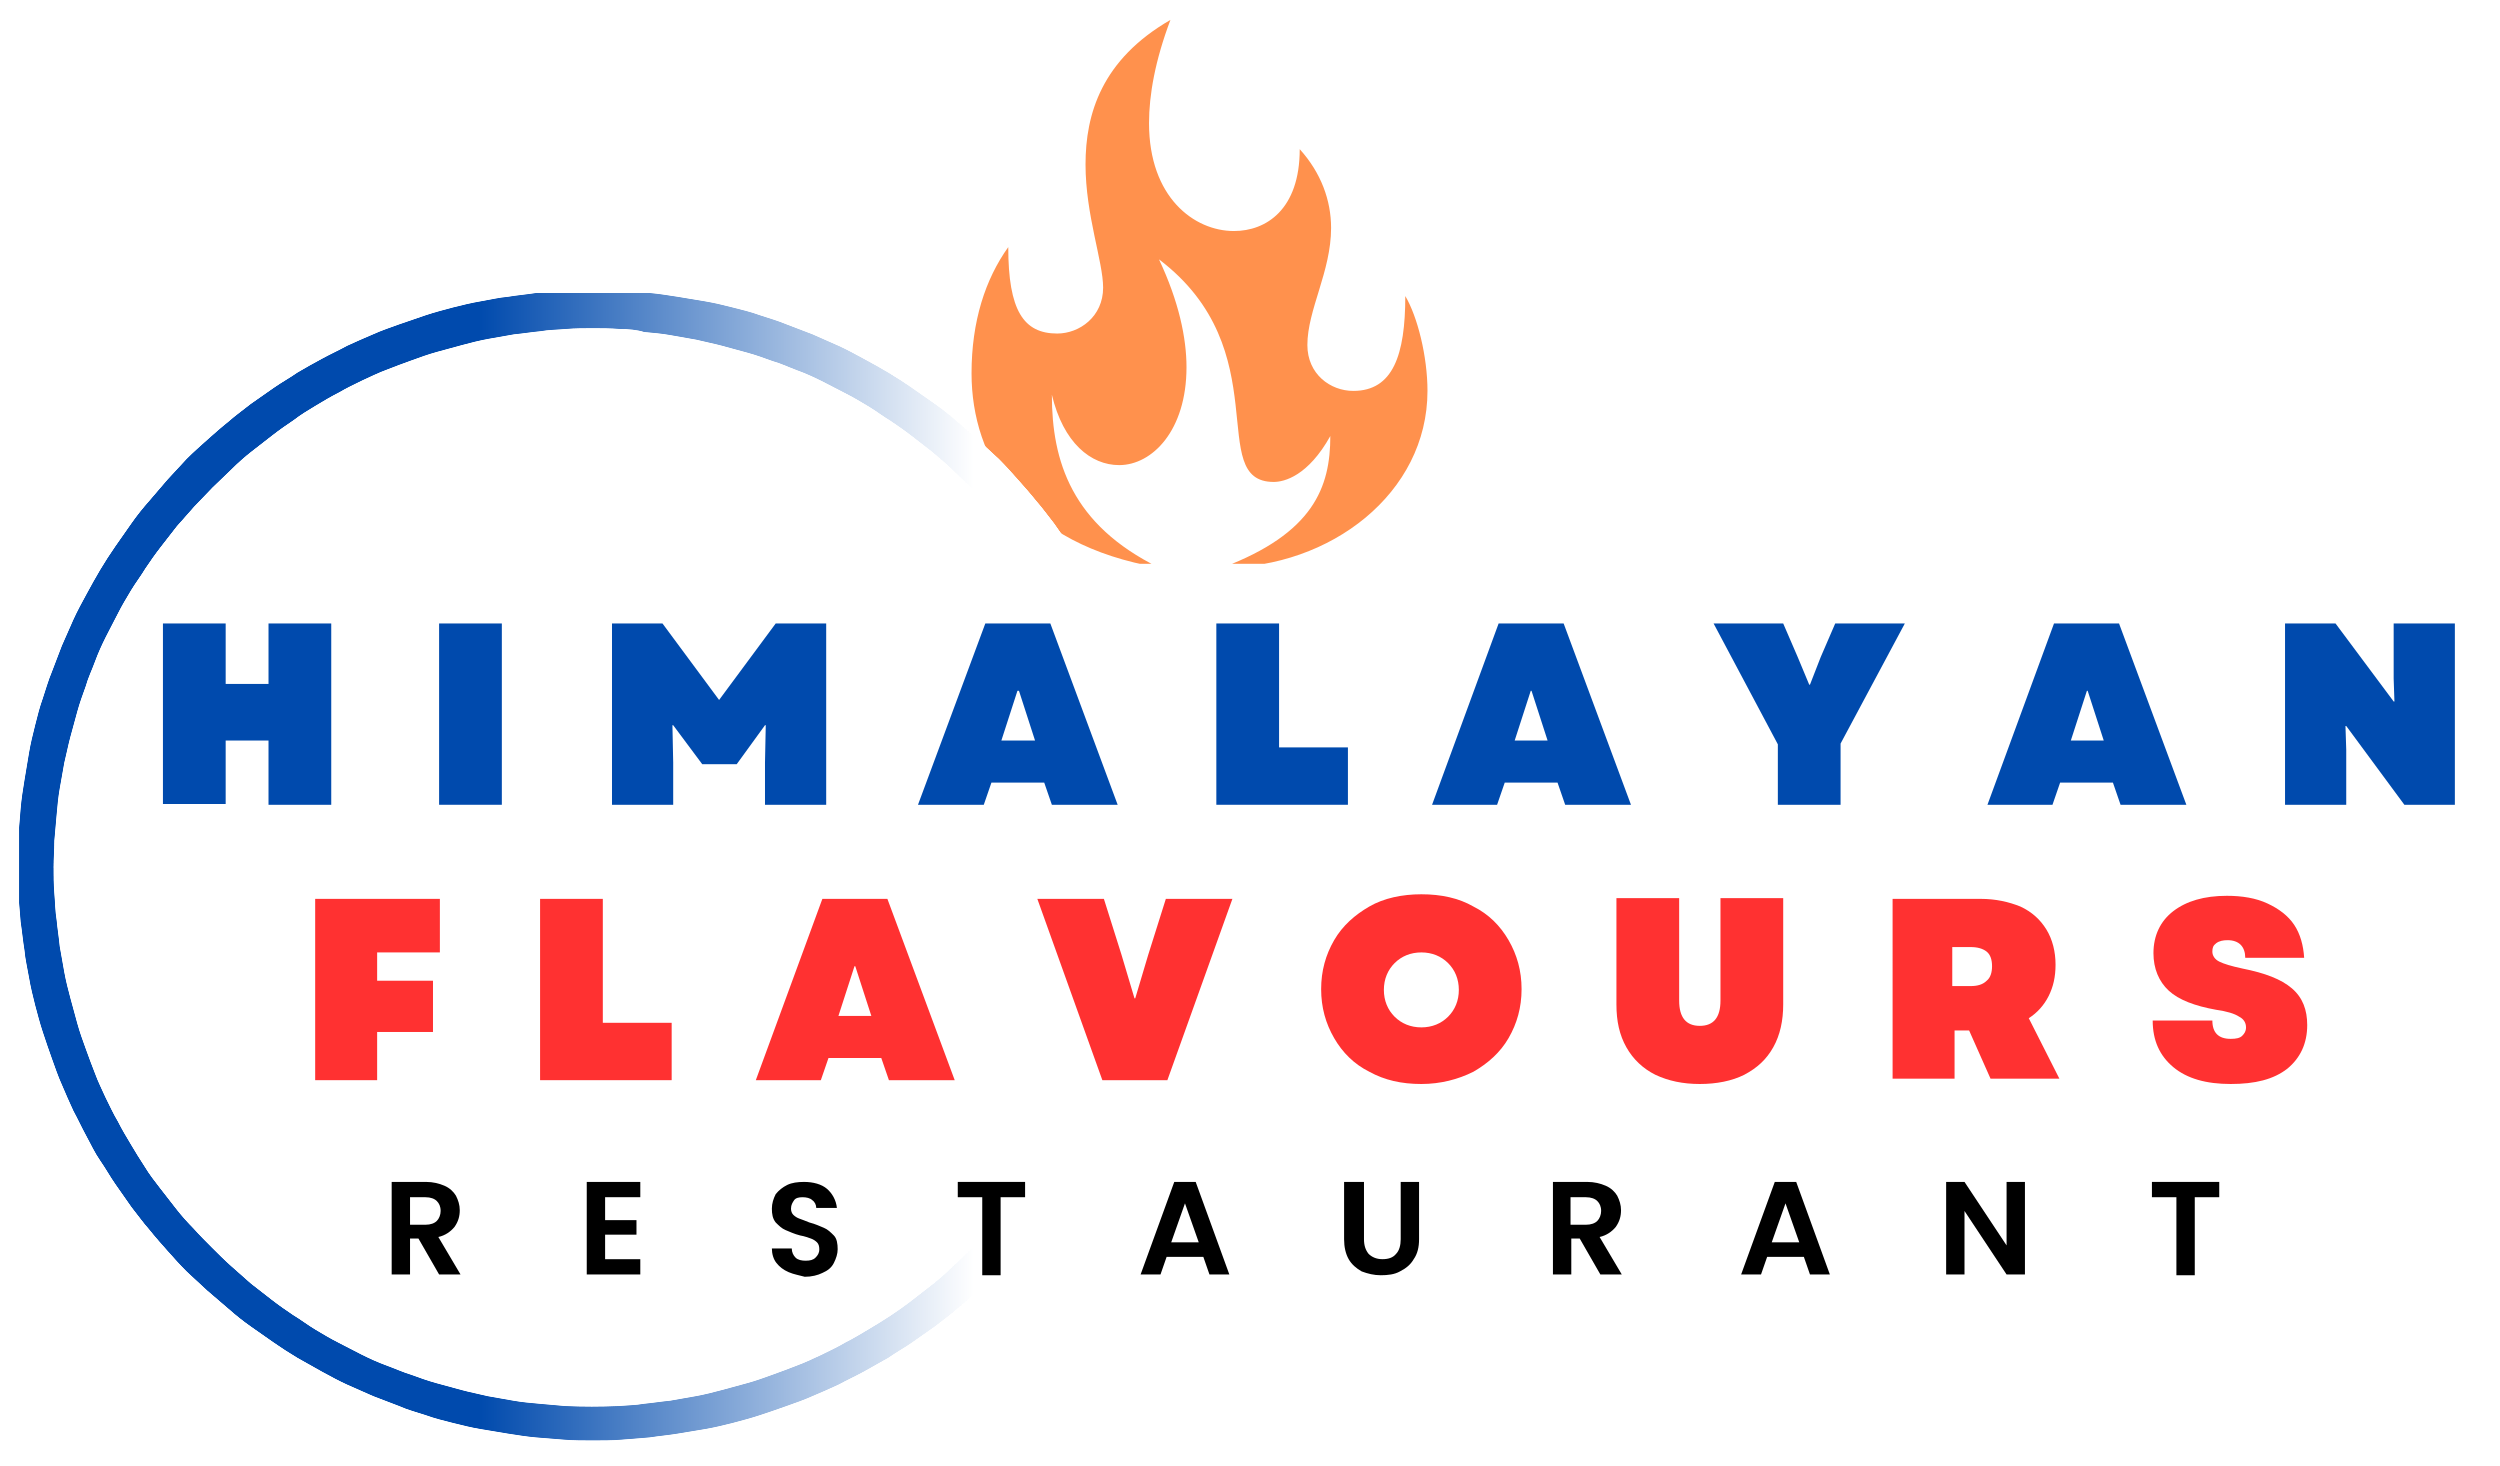 <?xml version="1.0" encoding="utf-8"?>
<!-- Generator: Adobe Illustrator 27.2.0, SVG Export Plug-In . SVG Version: 6.00 Build 0)  -->
<svg version="1.1" id="Layer_1" xmlns="http://www.w3.org/2000/svg" xmlns:xlink="http://www.w3.org/1999/xlink" x="0px" y="0px"
	 viewBox="0 0 326.8 191.6" style="enable-background:new 0 0 326.8 191.6;" xml:space="preserve">
<style type="text/css">
	.st0{clip-path:url(#SVGID_00000093167095185302508410000012715944925500244916_);}
	.st1{fill:#FF914D;}
	.st2{clip-path:url(#SVGID_00000171687741790804041040000004818621321706217126_);}
	.st3{clip-path:url(#SVGID_00000180326420651140844480000012895904121980340657_);}
	.st4{fill:none;}
	.st5{filter:url(#Adobe_OpacityMaskFilter);}
	.st6{fill-rule:evenodd;clip-rule:evenodd;fill:url(#SVGID_00000093175120174843032760000009865853650094057151_);}
	
		.st7{mask:url(#SVGID_00000015317544416246534120000017549243144894825367_);fill-rule:evenodd;clip-rule:evenodd;fill:url(#SVGID_00000157294828922735486950000017135094874266575284_);}
	.st8{filter:url(#Adobe_OpacityMaskFilter_00000003827872126892413630000014418273250695727233_);}
	.st9{fill-rule:evenodd;clip-rule:evenodd;fill:url(#SVGID_00000032615581200831731770000003554062038036253620_);}
	
		.st10{mask:url(#SVGID_00000113344744093857196380000002508238819959109031_);fill-rule:evenodd;clip-rule:evenodd;fill:url(#SVGID_00000036232864601592167350000010543226012819387035_);}
	.st11{clip-path:url(#SVGID_00000164491437729013946850000010688546830690571191_);}
	.st12{fill:#004AAD;}
	.st13{fill:#FF3131;}
</style>
<g>
	<defs>
		<rect id="SVGID_1_" x="127" y="2.5" width="60" height="71.2"/>
	</defs>
	<clipPath id="SVGID_00000058558613259751044480000007518877427603515829_">
		<use xlink:href="#SVGID_1_"  style="overflow:visible;"/>
	</clipPath>
	<g style="clip-path:url(#SVGID_00000058558613259751044480000007518877427603515829_);">
		<path class="st1" d="M127,48.8c0-6.8,1.8-12.3,4.8-16.5c0,8.3,2,11.3,6.4,11.3c2.9,0,6-2.2,6-6c0-3.4-2.3-9.5-2.3-16.1
			S144,7.8,153,2.6c-2,5.3-2.8,9.8-2.8,13.5c0,9.7,5.9,14.1,11.1,14.1c4.2,0,8.6-2.8,8.6-10.7c2.8,3.1,4.1,6.7,4.1,10.3
			c0,5.7-3.1,10.7-3.1,15.3c0,3.8,3,6,6,6c5.2,0,6.8-4.7,6.8-12.4c1.6,2.7,2.9,7.9,2.9,12.4c0,13.4-12.7,23.1-26.8,23.1
			c11.9-4.5,14.1-10.5,14.1-17.2c-2.9,5.2-6,6-7.4,6c-9,0,0.7-17.2-15-29.1c2.6,5.5,3.6,10.3,3.6,14.1c0,8.3-4.5,12.8-8.8,12.8
			c-3.7,0-7.3-2.9-8.8-9.2c0,8.7,2.6,17,14,22.6C133.7,71.2,127,60,127,48.8z"/>
	</g>
</g>
<g>
	<defs>
		<rect id="SVGID_00000168117349704791573060000007892835489761666980_" x="2.5" y="38.3" width="150" height="150"/>
	</defs>
	<clipPath id="SVGID_00000041259057522669543200000013618126217146194321_">
		<use xlink:href="#SVGID_00000168117349704791573060000007892835489761666980_"  style="overflow:visible;"/>
	</clipPath>
	<g style="clip-path:url(#SVGID_00000041259057522669543200000013618126217146194321_);">
		<g>
			<g>
				<defs>
					<path id="SVGID_00000027579682285136320020000004869570686087595425_" d="M77.5,188.3c-1.2,0-2.5,0-3.7-0.1
						c-1.2-0.1-2.5-0.2-3.7-0.3c-1.2-0.1-2.4-0.3-3.7-0.5c-1.2-0.2-2.4-0.4-3.6-0.6c-1.2-0.2-2.4-0.5-3.6-0.8
						c-1.2-0.3-2.4-0.6-3.5-1c-1.2-0.4-2.4-0.7-3.5-1.2c-1.1-0.4-2.3-0.9-3.4-1.3c-1.1-0.5-2.3-1-3.4-1.5c-1.1-0.5-2.2-1.1-3.3-1.7
						c-1.1-0.6-2.1-1.2-3.2-1.8c-1-0.6-2.1-1.3-3.1-2c-1-0.7-2-1.4-3-2.1c-1-0.7-2-1.5-2.9-2.3c-0.9-0.8-1.9-1.6-2.8-2.4
						c-0.9-0.8-1.8-1.7-2.7-2.5c-0.9-0.9-1.7-1.8-2.5-2.7c-0.8-0.9-1.6-1.8-2.4-2.8c-0.8-0.9-1.5-1.9-2.3-2.9c-0.7-1-1.4-2-2.1-3
						c-0.7-1-1.3-2.1-2-3.1s-1.2-2.1-1.8-3.2c-0.6-1.1-1.1-2.2-1.7-3.3c-0.5-1.1-1-2.2-1.5-3.4c-0.5-1.1-0.9-2.3-1.3-3.4
						c-0.4-1.1-0.8-2.3-1.2-3.5c-0.4-1.2-0.7-2.4-1-3.5c-0.3-1.2-0.6-2.4-0.8-3.6c-0.2-1.2-0.5-2.4-0.6-3.6
						c-0.2-1.2-0.3-2.4-0.5-3.7c-0.1-1.2-0.2-2.5-0.3-3.7c-0.1-1.2-0.1-2.5-0.1-3.7s0-2.5,0.1-3.7c0.1-1.2,0.2-2.4,0.3-3.7
						c0.1-1.2,0.3-2.5,0.5-3.7c0.2-1.2,0.4-2.4,0.6-3.6c0.2-1.2,0.5-2.4,0.8-3.6c0.3-1.2,0.6-2.4,1-3.5c0.4-1.2,0.7-2.3,1.2-3.5
						c0.4-1.1,0.9-2.3,1.3-3.4c0.5-1.1,1-2.3,1.5-3.4c0.5-1.1,1.1-2.2,1.7-3.3c0.6-1.1,1.2-2.2,1.8-3.2c0.6-1,1.3-2.1,2-3.1
						c0.7-1,1.4-2,2.1-3c0.7-1,1.5-2,2.3-2.9c0.8-0.9,1.6-1.9,2.4-2.8c0.8-0.9,1.7-1.8,2.5-2.7c0.9-0.9,1.8-1.7,2.7-2.5
						c0.9-0.8,1.8-1.6,2.8-2.4c0.9-0.8,1.9-1.5,2.9-2.3c1-0.7,2-1.4,3-2.1c1-0.7,2.1-1.3,3.1-2c1-0.6,2.1-1.2,3.2-1.8
						c1.1-0.6,2.2-1.1,3.3-1.7c1.1-0.5,2.2-1,3.4-1.5c1.1-0.5,2.3-0.9,3.4-1.3c1.2-0.4,2.3-0.8,3.5-1.2c1.2-0.4,2.4-0.7,3.5-1
						c1.2-0.3,2.4-0.6,3.6-0.8c1.2-0.2,2.4-0.5,3.6-0.6c1.2-0.2,2.4-0.3,3.7-0.5c1.2-0.1,2.5-0.2,3.7-0.3c2.4-0.1,4.9-0.1,7.4,0
						c1.2,0.1,2.4,0.2,3.7,0.3c1.2,0.1,2.4,0.3,3.7,0.5c1.2,0.2,2.4,0.4,3.6,0.6c1.2,0.2,2.4,0.5,3.6,0.8c1.2,0.3,2.4,0.6,3.5,1
						c1.2,0.4,2.3,0.7,3.5,1.2c1.1,0.4,2.3,0.9,3.4,1.3c1.1,0.5,2.3,1,3.4,1.5c1.1,0.5,2.2,1.1,3.3,1.7c1.1,0.6,2.2,1.2,3.2,1.8
						c1,0.6,2.1,1.3,3.1,2c1,0.7,2,1.4,3,2.1c1,0.7,2,1.5,2.9,2.3c0.9,0.8,1.9,1.6,2.8,2.4c0.9,0.8,1.8,1.7,2.7,2.5
						c0.9,0.9,1.7,1.8,2.5,2.7c0.8,0.9,1.6,1.8,2.4,2.8c0.8,0.9,1.5,1.9,2.3,2.9c0.7,1,1.4,2,2.1,3c0.7,1,1.3,2.1,2,3.1
						c0.6,1,1.2,2.1,1.8,3.2c0.6,1.1,1.1,2.2,1.7,3.3c0.5,1.1,1,2.2,1.5,3.4c0.5,1.1,0.9,2.3,1.3,3.4c0.4,1.2,0.8,2.3,1.2,3.5
						c0.4,1.2,0.7,2.4,1,3.5c0.3,1.2,0.6,2.4,0.8,3.6c0.2,1.2,0.5,2.4,0.6,3.6c0.2,1.2,0.3,2.4,0.5,3.7c0.1,1.2,0.2,2.5,0.3,3.7
						c0.1,1.2,0.1,2.5,0.1,3.7s0,2.5-0.1,3.7c-0.1,1.2-0.2,2.5-0.3,3.7c-0.1,1.2-0.3,2.4-0.5,3.7c-0.2,1.2-0.4,2.4-0.6,3.6
						c-0.2,1.2-0.5,2.4-0.8,3.6c-0.3,1.2-0.6,2.4-1,3.5c-0.4,1.2-0.7,2.3-1.2,3.5c-0.4,1.2-0.9,2.3-1.3,3.4c-0.5,1.1-1,2.3-1.5,3.4
						c-0.5,1.1-1.1,2.2-1.7,3.3s-1.2,2.2-1.8,3.2c-0.6,1.1-1.3,2.1-2,3.1c-0.7,1-1.4,2-2.1,3c-0.7,1-1.5,2-2.3,2.9
						c-0.8,1-1.6,1.9-2.4,2.8c-0.8,0.9-1.7,1.8-2.5,2.7c-0.9,0.9-1.8,1.7-2.7,2.5c-0.9,0.8-1.8,1.6-2.8,2.4
						c-0.9,0.8-1.9,1.5-2.9,2.3c-1,0.7-2,1.4-3,2.1c-1,0.7-2.1,1.3-3.1,2c-1.1,0.6-2.1,1.2-3.2,1.8c-1.1,0.6-2.2,1.1-3.3,1.7
						c-1.1,0.5-2.2,1-3.4,1.5c-1.1,0.5-2.3,0.9-3.4,1.3c-1.1,0.4-2.3,0.8-3.5,1.2c-1.2,0.4-2.4,0.7-3.5,1c-1.2,0.3-2.4,0.6-3.6,0.8
						c-1.2,0.2-2.4,0.4-3.6,0.6c-1.2,0.2-2.4,0.3-3.7,0.5c-1.2,0.1-2.4,0.2-3.7,0.3C80,188.3,78.7,188.3,77.5,188.3z M77.5,42.9
						c-1.1,0-2.3,0-3.5,0.1c-1.1,0.1-2.3,0.1-3.4,0.3c-1.1,0.1-2.3,0.3-3.4,0.4c-1.1,0.2-2.3,0.4-3.4,0.6c-1.1,0.2-2.3,0.5-3.4,0.8
						c-1.1,0.3-2.2,0.6-3.3,0.9c-1.1,0.3-2.2,0.7-3.3,1.1c-1.1,0.4-2.2,0.8-3.2,1.2c-1.1,0.4-2.1,0.9-3.2,1.4c-1,0.5-2.1,1-3.1,1.6
						c-1,0.5-2,1.1-3,1.7c-1,0.6-2,1.2-2.9,1.9c-0.9,0.6-1.9,1.3-2.8,2c-0.9,0.7-1.8,1.4-2.7,2.1c-0.9,0.7-1.8,1.5-2.6,2.3
						c-0.8,0.8-1.7,1.6-2.5,2.4c-0.8,0.8-1.6,1.7-2.4,2.5c-0.8,0.9-1.5,1.7-2.3,2.6c-0.7,0.9-1.4,1.8-2.1,2.7
						c-0.7,0.9-1.4,1.9-2,2.8c-0.6,1-1.3,1.9-1.9,2.9c-0.6,1-1.2,2-1.7,3c-0.5,1-1.1,2.1-1.6,3.1c-0.5,1-1,2.1-1.4,3.2
						c-0.4,1.1-0.9,2.1-1.2,3.2c-0.4,1.1-0.8,2.2-1.1,3.3c-0.3,1.1-0.6,2.2-0.9,3.3c-0.3,1.1-0.5,2.2-0.8,3.4
						c-0.2,1.1-0.4,2.3-0.6,3.4c-0.2,1.1-0.3,2.3-0.4,3.4c-0.1,1.1-0.2,2.3-0.3,3.4C7.1,111,7,112.2,7,113.3s0,2.3,0.1,3.5
						c0.1,1.1,0.1,2.3,0.3,3.5c0.1,1.1,0.3,2.3,0.4,3.4c0.2,1.1,0.4,2.3,0.6,3.4c0.2,1.1,0.5,2.3,0.8,3.4c0.3,1.1,0.6,2.2,0.9,3.3
						c0.3,1.1,0.7,2.2,1.1,3.3c0.4,1.1,0.8,2.2,1.2,3.2c0.4,1.1,0.9,2.1,1.4,3.2c0.5,1,1,2.1,1.6,3.1c0.5,1,1.1,2,1.7,3
						c0.6,1,1.2,2,1.8,2.9c0.6,1,1.3,1.9,2,2.8c0.7,0.9,1.4,1.8,2.1,2.7c0.7,0.9,1.5,1.8,2.3,2.6c0.8,0.9,1.6,1.7,2.4,2.5
						c0.8,0.8,1.6,1.6,2.5,2.4c0.9,0.8,1.7,1.5,2.6,2.3c0.9,0.7,1.8,1.4,2.7,2.1c0.9,0.7,1.9,1.4,2.8,2c1,0.6,1.9,1.3,2.9,1.9
						c1,0.6,2,1.2,3,1.7c1,0.5,2.1,1.1,3.1,1.6c1,0.5,2.1,1,3.2,1.4c1.1,0.4,2.2,0.9,3.2,1.2c1.1,0.4,2.2,0.8,3.3,1.1
						c1.1,0.3,2.2,0.6,3.3,0.9c1.1,0.3,2.2,0.5,3.4,0.8c1.1,0.2,2.3,0.4,3.4,0.6c1.1,0.2,2.3,0.3,3.4,0.4c1.1,0.1,2.3,0.2,3.4,0.3
						c2.3,0.1,4.6,0.1,6.9,0c1.2-0.1,2.3-0.1,3.4-0.3c1.1-0.1,2.3-0.3,3.4-0.4c1.1-0.2,2.3-0.4,3.4-0.6c1.1-0.2,2.3-0.5,3.4-0.8
						c1.1-0.3,2.2-0.6,3.3-0.9c1.1-0.3,2.2-0.7,3.3-1.1c1.1-0.4,2.2-0.8,3.2-1.2c1.1-0.4,2.1-0.9,3.2-1.4c1-0.5,2.1-1,3.1-1.6
						c1-0.5,2-1.1,3-1.7c1-0.6,2-1.2,2.9-1.8c0.9-0.6,1.9-1.3,2.8-2c0.9-0.7,1.8-1.4,2.7-2.1c0.9-0.7,1.8-1.5,2.6-2.3
						c0.9-0.8,1.7-1.6,2.5-2.4c0.8-0.8,1.6-1.7,2.4-2.5c0.8-0.8,1.5-1.7,2.3-2.6c0.7-0.9,1.4-1.8,2.1-2.7c0.7-0.9,1.3-1.9,2-2.8
						c0.6-1,1.3-1.9,1.9-2.9c0.6-1,1.2-2,1.7-3c0.5-1,1.1-2,1.6-3.1c0.5-1,1-2.1,1.4-3.2c0.4-1.1,0.9-2.1,1.2-3.2
						c0.4-1.1,0.8-2.2,1.1-3.3c0.3-1.1,0.6-2.2,0.9-3.3c0.3-1.1,0.5-2.3,0.8-3.4c0.2-1.1,0.4-2.3,0.6-3.4c0.2-1.1,0.3-2.3,0.4-3.4
						c0.1-1.1,0.2-2.3,0.3-3.4c0.1-1.1,0.1-2.3,0.1-3.5s0-2.3-0.1-3.5c-0.1-1.1-0.1-2.3-0.3-3.4c-0.1-1.1-0.3-2.3-0.4-3.4
						c-0.2-1.1-0.4-2.3-0.6-3.4c-0.2-1.1-0.5-2.3-0.8-3.4c-0.3-1.1-0.6-2.2-0.9-3.3c-0.3-1.1-0.7-2.2-1.1-3.3
						c-0.4-1.1-0.8-2.2-1.2-3.2c-0.4-1.1-0.9-2.1-1.4-3.2c-0.5-1-1-2.1-1.6-3.1c-0.5-1-1.1-2-1.7-3c-0.6-1-1.2-2-1.9-2.9
						c-0.6-1-1.3-1.9-2-2.8c-0.7-0.9-1.4-1.8-2.1-2.7c-0.7-0.9-1.5-1.8-2.3-2.6c-0.8-0.8-1.6-1.7-2.4-2.5c-0.8-0.8-1.7-1.6-2.5-2.4
						c-0.8-0.8-1.7-1.5-2.6-2.3c-0.9-0.7-1.8-1.4-2.7-2.1c-0.9-0.7-1.9-1.4-2.8-2c-1-0.6-1.9-1.3-2.9-1.9c-1-0.6-2-1.2-3-1.7
						c-1-0.5-2.1-1.1-3.1-1.6c-1-0.5-2.1-1-3.2-1.4c-1.1-0.4-2.1-0.9-3.2-1.2c-1.1-0.4-2.2-0.8-3.3-1.1c-1.1-0.3-2.2-0.6-3.3-0.9
						c-1.1-0.3-2.2-0.5-3.4-0.8c-1.1-0.2-2.3-0.4-3.4-0.6c-1.1-0.2-2.3-0.3-3.4-0.4C83.3,43.1,82.1,43,81,43
						C79.8,42.9,78.6,42.9,77.5,42.9z"/>
				</defs>
				<clipPath id="SVGID_00000021104548683693826360000008295896678115569057_">
					<use xlink:href="#SVGID_00000027579682285136320020000004869570686087595425_"  style="overflow:visible;"/>
				</clipPath>
				<g style="clip-path:url(#SVGID_00000021104548683693826360000008295896678115569057_);">
					<rect x="2" y="37.6" class="st4" width="151" height="151"/>
					<defs>
						<filter id="Adobe_OpacityMaskFilter" filterUnits="userSpaceOnUse" x="2" y="37.6" width="151" height="151">
							<feColorMatrix  type="matrix" values="1 0 0 0 0  0 1 0 0 0  0 0 1 0 0  0 0 0 1 0"/>
						</filter>
					</defs>
					
						<mask maskUnits="userSpaceOnUse" x="2" y="37.6" width="151" height="151" id="SVGID_00000022518862933692287490000017823527135542138020_">
						<g class="st5">
							
								<linearGradient id="SVGID_00000143592296491217212670000002876579466575375029_" gradientUnits="userSpaceOnUse" x1="-35" y1="-378.558" x2="1283.64" y2="-378.558" gradientTransform="matrix(0.114 0 0 -0.114 6.481 70.031)">
								<stop  offset="0" style="stop-color:#FFFFFF"/>
								<stop  offset="0.4" style="stop-color:#FFFFFF"/>
								<stop  offset="0.83" style="stop-color:#000000"/>
								<stop  offset="1" style="stop-color:#000000"/>
							</linearGradient>
							
								<rect x="2" y="37.6" style="fill-rule:evenodd;clip-rule:evenodd;fill:url(#SVGID_00000143592296491217212670000002876579466575375029_);" width="151" height="151"/>
						</g>
					</mask>
					
						<linearGradient id="SVGID_00000043420132013337994260000000880926536561042312_" gradientUnits="userSpaceOnUse" x1="-35" y1="-378.558" x2="1283.64" y2="-378.558" gradientTransform="matrix(0.114 0 0 -0.114 6.481 70.031)">
						<stop  offset="0" style="stop-color:#004AAD"/>
						<stop  offset="0.4" style="stop-color:#004AAD"/>
						<stop  offset="0.83" style="stop-color:#FFFFFF"/>
						<stop  offset="1" style="stop-color:#FFFFFF"/>
					</linearGradient>
					
						<rect x="2" y="37.6" style="mask:url(#SVGID_00000022518862933692287490000017823527135542138020_);fill-rule:evenodd;clip-rule:evenodd;fill:url(#SVGID_00000043420132013337994260000000880926536561042312_);" width="151" height="151"/>
				</g>
				<g style="clip-path:url(#SVGID_00000021104548683693826360000008295896678115569057_);">
					<rect x="2" y="37.6" class="st4" width="151" height="151"/>
					<defs>
						
							<filter id="Adobe_OpacityMaskFilter_00000101797490500707860480000002322510615088026002_" filterUnits="userSpaceOnUse" x="2" y="37.6" width="151" height="151">
							<feColorMatrix  type="matrix" values="1 0 0 0 0  0 1 0 0 0  0 0 1 0 0  0 0 0 1 0"/>
						</filter>
					</defs>
					
						<mask maskUnits="userSpaceOnUse" x="2" y="37.6" width="151" height="151" id="SVGID_00000085241388123463002570000004326721917129316239_">
						<g style="filter:url(#Adobe_OpacityMaskFilter_00000101797490500707860480000002322510615088026002_);">
							
								<linearGradient id="SVGID_00000076580072736006818280000015752064618815170481_" gradientUnits="userSpaceOnUse" x1="-35" y1="-378.558" x2="1283.64" y2="-378.558" gradientTransform="matrix(0.114 0 0 -0.114 6.481 70.031)">
								<stop  offset="0" style="stop-color:#FFFFFF"/>
								<stop  offset="0.4" style="stop-color:#FFFFFF"/>
								<stop  offset="0.83" style="stop-color:#000000"/>
								<stop  offset="1" style="stop-color:#000000"/>
							</linearGradient>
							
								<rect x="2" y="37.6" style="fill-rule:evenodd;clip-rule:evenodd;fill:url(#SVGID_00000076580072736006818280000015752064618815170481_);" width="151" height="151"/>
						</g>
					</mask>
					
						<linearGradient id="SVGID_00000075147029368466185240000015992052963154976954_" gradientUnits="userSpaceOnUse" x1="-35" y1="-378.558" x2="1283.64" y2="-378.558" gradientTransform="matrix(0.114 0 0 -0.114 6.481 70.031)">
						<stop  offset="0" style="stop-color:#004AAD"/>
						<stop  offset="0.4" style="stop-color:#004AAD"/>
						<stop  offset="0.83" style="stop-color:#FFFFFF"/>
						<stop  offset="1" style="stop-color:#FFFFFF"/>
					</linearGradient>
					
						<rect x="2" y="37.6" style="mask:url(#SVGID_00000085241388123463002570000004326721917129316239_);fill-rule:evenodd;clip-rule:evenodd;fill:url(#SVGID_00000075147029368466185240000015992052963154976954_);" width="151" height="151"/>
				</g>
			</g>
		</g>
	</g>
</g>
<g>
	<defs>
		<rect id="SVGID_00000086684226121456686300000013486236514765453235_" x="-35" y="-104.4" width="375" height="375"/>
	</defs>
	<clipPath id="SVGID_00000014604254527820279090000006235679055368310954_">
		<use xlink:href="#SVGID_00000086684226121456686300000013486236514765453235_"  style="overflow:visible;"/>
	</clipPath>
	<g style="clip-path:url(#SVGID_00000014604254527820279090000006235679055368310954_);">
		<path class="st12" d="M35.1,96.8h-5.6v8.3h-8.2V81.5h8.2v7.9h5.6v-7.9h8.2v23.7h-8.2V96.8z"/>
	</g>
	<g style="clip-path:url(#SVGID_00000014604254527820279090000006235679055368310954_);">
		<path class="st12" d="M57.4,81.5h8.2v23.7h-8.2V81.5z"/>
	</g>
	<g style="clip-path:url(#SVGID_00000014604254527820279090000006235679055368310954_);">
		<path class="st12" d="M80,81.5h6.6l7.4,10l7.4-10h6.6v23.7h-8v-5.5l0.1-4.9H100l-3.7,5.1h-4.5L88,94.8l-0.1,0l0.1,4.9v5.5h-8V81.5
			z"/>
	</g>
	<g style="clip-path:url(#SVGID_00000014604254527820279090000006235679055368310954_);">
		<path class="st12" d="M128.8,81.5h8.5l8.8,23.7h-8.6l-1-2.9h-6.9l-1,2.9H120L128.8,81.5z M135.3,96.8l-2.1-6.5H133l-2.1,6.5H135.3
			z"/>
	</g>
	<g style="clip-path:url(#SVGID_00000014604254527820279090000006235679055368310954_);">
		<path class="st12" d="M159,81.5h8.2v16.2h9v7.5H159V81.5z"/>
	</g>
	<g style="clip-path:url(#SVGID_00000014604254527820279090000006235679055368310954_);">
		<path class="st12" d="M195.9,81.5h8.5l8.8,23.7h-8.6l-1-2.9h-6.9l-1,2.9h-8.5L195.9,81.5z M202.3,96.8l-2.1-6.5h-0.1l-2.1,6.5
			H202.3z"/>
	</g>
	<g style="clip-path:url(#SVGID_00000014604254527820279090000006235679055368310954_);">
		<path class="st12" d="M232.4,97.3L224,81.5h9.1l1.9,4.4l1.5,3.6h0.1l1.4-3.6l1.9-4.4h9.1l-8.4,15.7v8h-8.2V97.3z"/>
	</g>
	<g style="clip-path:url(#SVGID_00000014604254527820279090000006235679055368310954_);">
		<path class="st12" d="M268.5,81.5h8.5l8.8,23.7h-8.6l-1-2.9h-6.9l-1,2.9h-8.5L268.5,81.5z M275,96.8l-2.1-6.5h-0.1l-2.1,6.5H275z"
			/>
	</g>
	<g style="clip-path:url(#SVGID_00000014604254527820279090000006235679055368310954_);">
		<path class="st12" d="M298.7,81.5h6.6l7.6,10.2h0.1l-0.1-3v-7.2h8v23.7h-6.6l-7.6-10.3h-0.1l0.1,3.1v7.2h-8V81.5z"/>
	</g>
	<g style="clip-path:url(#SVGID_00000014604254527820279090000006235679055368310954_);">
		<path class="st13" d="M41.2,117.5h16.3v7h-8.2v3.7h7.3v6.7h-7.3v6.3h-8.1V117.5z"/>
	</g>
	<g style="clip-path:url(#SVGID_00000014604254527820279090000006235679055368310954_);">
		<path class="st13" d="M70.6,117.5h8.2v16.2h9v7.5H70.6V117.5z"/>
	</g>
	<g style="clip-path:url(#SVGID_00000014604254527820279090000006235679055368310954_);">
		<path class="st13" d="M107.5,117.5h8.5l8.8,23.7h-8.6l-1-2.9h-6.9l-1,2.9h-8.5L107.5,117.5z M113.9,132.8l-2.1-6.5h-0.1l-2.1,6.5
			H113.9z"/>
	</g>
	<g style="clip-path:url(#SVGID_00000014604254527820279090000006235679055368310954_);">
		<path class="st13" d="M135.6,117.5h8.7l2.3,7.3l1.7,5.7h0.1l1.7-5.7l2.3-7.3h8.7l-8.5,23.7h-8.5L135.6,117.5z"/>
	</g>
	<g style="clip-path:url(#SVGID_00000014604254527820279090000006235679055368310954_);">
		<path class="st13" d="M179,140.1c-2-1-3.5-2.5-4.6-4.4s-1.7-4-1.7-6.4c0-2.4,0.6-4.5,1.7-6.4c1.1-1.9,2.7-3.3,4.6-4.4
			s4.3-1.6,6.8-1.6c2.6,0,4.9,0.5,6.8,1.6c2,1,3.5,2.5,4.6,4.4c1.1,1.9,1.7,4,1.7,6.4c0,2.4-0.6,4.5-1.7,6.4
			c-1.1,1.9-2.7,3.3-4.6,4.4c-2,1-4.3,1.6-6.8,1.6C183.2,141.7,181,141.2,179,140.1z M182.3,132.9c0.9,0.9,2.1,1.4,3.5,1.4
			c1.4,0,2.6-0.5,3.5-1.4s1.4-2.1,1.4-3.5c0-1.4-0.5-2.6-1.4-3.5c-0.9-0.9-2.1-1.4-3.5-1.4c-1.4,0-2.6,0.5-3.5,1.4
			c-0.9,0.9-1.4,2.1-1.4,3.5C180.9,130.8,181.4,132,182.3,132.9z"/>
	</g>
	<g style="clip-path:url(#SVGID_00000014604254527820279090000006235679055368310954_);">
		<path class="st13" d="M216.4,140.5c-1.6-0.8-2.9-2-3.8-3.6s-1.3-3.4-1.3-5.6v-13.9h8.2v13.4c0,2.2,0.9,3.3,2.7,3.3
			c1.8,0,2.7-1.1,2.7-3.3v-13.4h8.2v13.9c0,2.1-0.4,4-1.3,5.6s-2.1,2.7-3.8,3.6c-1.6,0.8-3.6,1.2-5.8,1.2
			C220,141.7,218.1,141.3,216.4,140.5z"/>
	</g>
	<g style="clip-path:url(#SVGID_00000014604254527820279090000006235679055368310954_);">
		<path class="st13" d="M247.2,117.5h11.7c2,0,3.7,0.4,5.2,1c1.5,0.7,2.6,1.7,3.4,3c0.8,1.3,1.2,2.9,1.2,4.6c0,1.6-0.3,2.9-0.9,4.1
			c-0.6,1.2-1.5,2.2-2.6,2.9l4,7.9h-9l-2.8-6.3h-1.9v6.3h-8.1V117.5z M257.6,128.9c0.9,0,1.6-0.2,2.1-0.7c0.5-0.4,0.7-1.1,0.7-1.9
			c0-0.8-0.2-1.5-0.7-1.9s-1.2-0.6-2.1-0.6h-2.4v5.1H257.6z"/>
	</g>
	<g style="clip-path:url(#SVGID_00000014604254527820279090000006235679055368310954_);">
		<path class="st13" d="M284.1,139.5c-1.8-1.5-2.7-3.5-2.7-6.1h7.8c0,0.8,0.2,1.4,0.6,1.8c0.4,0.4,1,0.6,1.8,0.6
			c0.7,0,1.2-0.1,1.5-0.4s0.5-0.6,0.5-1.1c0-0.6-0.3-1.1-0.9-1.4c-0.6-0.4-1.6-0.7-3-0.9c-2.8-0.5-4.9-1.3-6.2-2.5
			c-1.3-1.2-2-2.9-2-4.9c0-2.3,0.9-4.2,2.6-5.5c1.7-1.3,4-2,7-2c2,0,3.8,0.3,5.3,1c1.5,0.7,2.7,1.6,3.5,2.8c0.8,1.2,1.2,2.7,1.3,4.3
			h-7.7c0-0.7-0.2-1.3-0.6-1.7c-0.4-0.4-1-0.6-1.7-0.6c-0.6,0-1.1,0.1-1.5,0.4c-0.4,0.3-0.5,0.6-0.5,1.1c0,0.5,0.3,1,0.9,1.3
			c0.6,0.3,1.6,0.6,3,0.9c3,0.6,5.1,1.4,6.5,2.6c1.4,1.2,2,2.8,2,4.8c0,2.4-0.9,4.3-2.6,5.7c-1.8,1.4-4.2,2-7.4,2
			C288.4,141.7,285.9,141,284.1,139.5z"/>
	</g>
	<g style="clip-path:url(#SVGID_00000014604254527820279090000006235679055368310954_);">
		<path d="M57.4,166.6l-2.7-4.7h-1.1v4.7h-2.4v-12.1h4.5c0.9,0,1.7,0.2,2.4,0.5c0.7,0.3,1.2,0.8,1.5,1.3c0.3,0.6,0.5,1.2,0.5,1.9
			c0,0.8-0.2,1.5-0.7,2.2c-0.5,0.6-1.2,1.1-2.1,1.3l2.9,4.9H57.4z M53.6,160.1h2c0.7,0,1.2-0.2,1.5-0.5c0.3-0.3,0.5-0.8,0.5-1.3
			c0-0.6-0.2-1-0.5-1.3s-0.8-0.5-1.5-0.5h-2V160.1z"/>
	</g>
	<g style="clip-path:url(#SVGID_00000014604254527820279090000006235679055368310954_);">
		<path d="M79.1,156.5v3h4.1v1.9h-4.1v3.2h4.6v2h-7v-12.1h7v2H79.1z"/>
	</g>
	<g style="clip-path:url(#SVGID_00000014604254527820279090000006235679055368310954_);">
		<path d="M103.1,166.3c-0.7-0.3-1.2-0.7-1.6-1.2s-0.6-1.2-0.6-1.9h2.6c0,0.5,0.2,0.9,0.5,1.2c0.3,0.3,0.8,0.4,1.3,0.4
			c0.6,0,1-0.1,1.3-0.4c0.3-0.3,0.5-0.6,0.5-1.1c0-0.4-0.1-0.7-0.3-0.9s-0.5-0.4-0.8-0.5c-0.3-0.1-0.8-0.3-1.4-0.4
			c-0.8-0.2-1.4-0.5-1.9-0.7c-0.5-0.2-0.9-0.6-1.3-1c-0.4-0.5-0.5-1.1-0.5-1.8c0-0.7,0.2-1.3,0.5-1.9c0.4-0.5,0.9-0.9,1.5-1.2
			c0.6-0.3,1.4-0.4,2.2-0.4c1.2,0,2.3,0.3,3,0.9s1.2,1.5,1.3,2.5h-2.7c0-0.4-0.2-0.8-0.5-1c-0.3-0.3-0.8-0.4-1.3-0.4
			c-0.5,0-0.9,0.1-1.1,0.4s-0.4,0.6-0.4,1.1c0,0.3,0.1,0.6,0.3,0.8c0.2,0.2,0.5,0.4,0.8,0.5s0.8,0.3,1.3,0.5
			c0.8,0.2,1.4,0.5,1.9,0.7c0.5,0.2,0.9,0.6,1.3,1s0.5,1.1,0.5,1.8c0,0.6-0.2,1.2-0.5,1.8c-0.3,0.6-0.8,1-1.5,1.3
			c-0.6,0.3-1.4,0.5-2.3,0.5C104.5,166.7,103.8,166.6,103.1,166.3z"/>
	</g>
	<g style="clip-path:url(#SVGID_00000014604254527820279090000006235679055368310954_);">
		<path d="M134,154.5v2h-3.2v10.2h-2.4v-10.2h-3.2v-2H134z"/>
	</g>
	<g style="clip-path:url(#SVGID_00000014604254527820279090000006235679055368310954_);">
		<path d="M157.3,164.3h-4.8l-0.8,2.3h-2.6l4.4-12.1h2.8l4.4,12.1h-2.6L157.3,164.3z M156.7,162.4l-1.8-5.1l-1.8,5.1H156.7z"/>
	</g>
	<g style="clip-path:url(#SVGID_00000014604254527820279090000006235679055368310954_);">
		<path d="M178.3,154.5v7.5c0,0.8,0.2,1.4,0.6,1.9c0.4,0.4,1,0.7,1.8,0.7c0.8,0,1.4-0.2,1.8-0.7c0.4-0.4,0.6-1.1,0.6-1.9v-7.5h2.4
			v7.5c0,1-0.2,1.9-0.7,2.6c-0.4,0.7-1,1.2-1.8,1.6c-0.7,0.4-1.6,0.5-2.5,0.5c-0.9,0-1.7-0.2-2.5-0.5c-0.7-0.4-1.3-0.9-1.7-1.6
			c-0.4-0.7-0.6-1.6-0.6-2.6v-7.5H178.3z"/>
	</g>
	<g style="clip-path:url(#SVGID_00000014604254527820279090000006235679055368310954_);">
		<path d="M209.2,166.6l-2.7-4.7h-1.1v4.7h-2.4v-12.1h4.5c0.9,0,1.7,0.2,2.4,0.5c0.7,0.3,1.2,0.8,1.5,1.3c0.3,0.6,0.5,1.2,0.5,1.9
			c0,0.8-0.2,1.5-0.7,2.2c-0.5,0.6-1.2,1.1-2.1,1.3l2.9,4.9H209.2z M205.3,160.1h2c0.7,0,1.2-0.2,1.5-0.5c0.3-0.3,0.5-0.8,0.5-1.3
			c0-0.6-0.2-1-0.5-1.3s-0.8-0.5-1.5-0.5h-2V160.1z"/>
	</g>
	<g style="clip-path:url(#SVGID_00000014604254527820279090000006235679055368310954_);">
		<path d="M235.8,164.3H231l-0.8,2.3h-2.6l4.4-12.1h2.8l4.4,12.1h-2.6L235.8,164.3z M235.2,162.4l-1.8-5.1l-1.8,5.1H235.2z"/>
	</g>
	<g style="clip-path:url(#SVGID_00000014604254527820279090000006235679055368310954_);">
		<path d="M264.7,166.6h-2.4l-5.5-8.3v8.3h-2.4v-12.1h2.4l5.5,8.3v-8.3h2.4V166.6z"/>
	</g>
	<g style="clip-path:url(#SVGID_00000014604254527820279090000006235679055368310954_);">
		<path d="M290.1,154.5v2h-3.2v10.2h-2.4v-10.2h-3.2v-2H290.1z"/>
	</g>
</g>
</svg>
